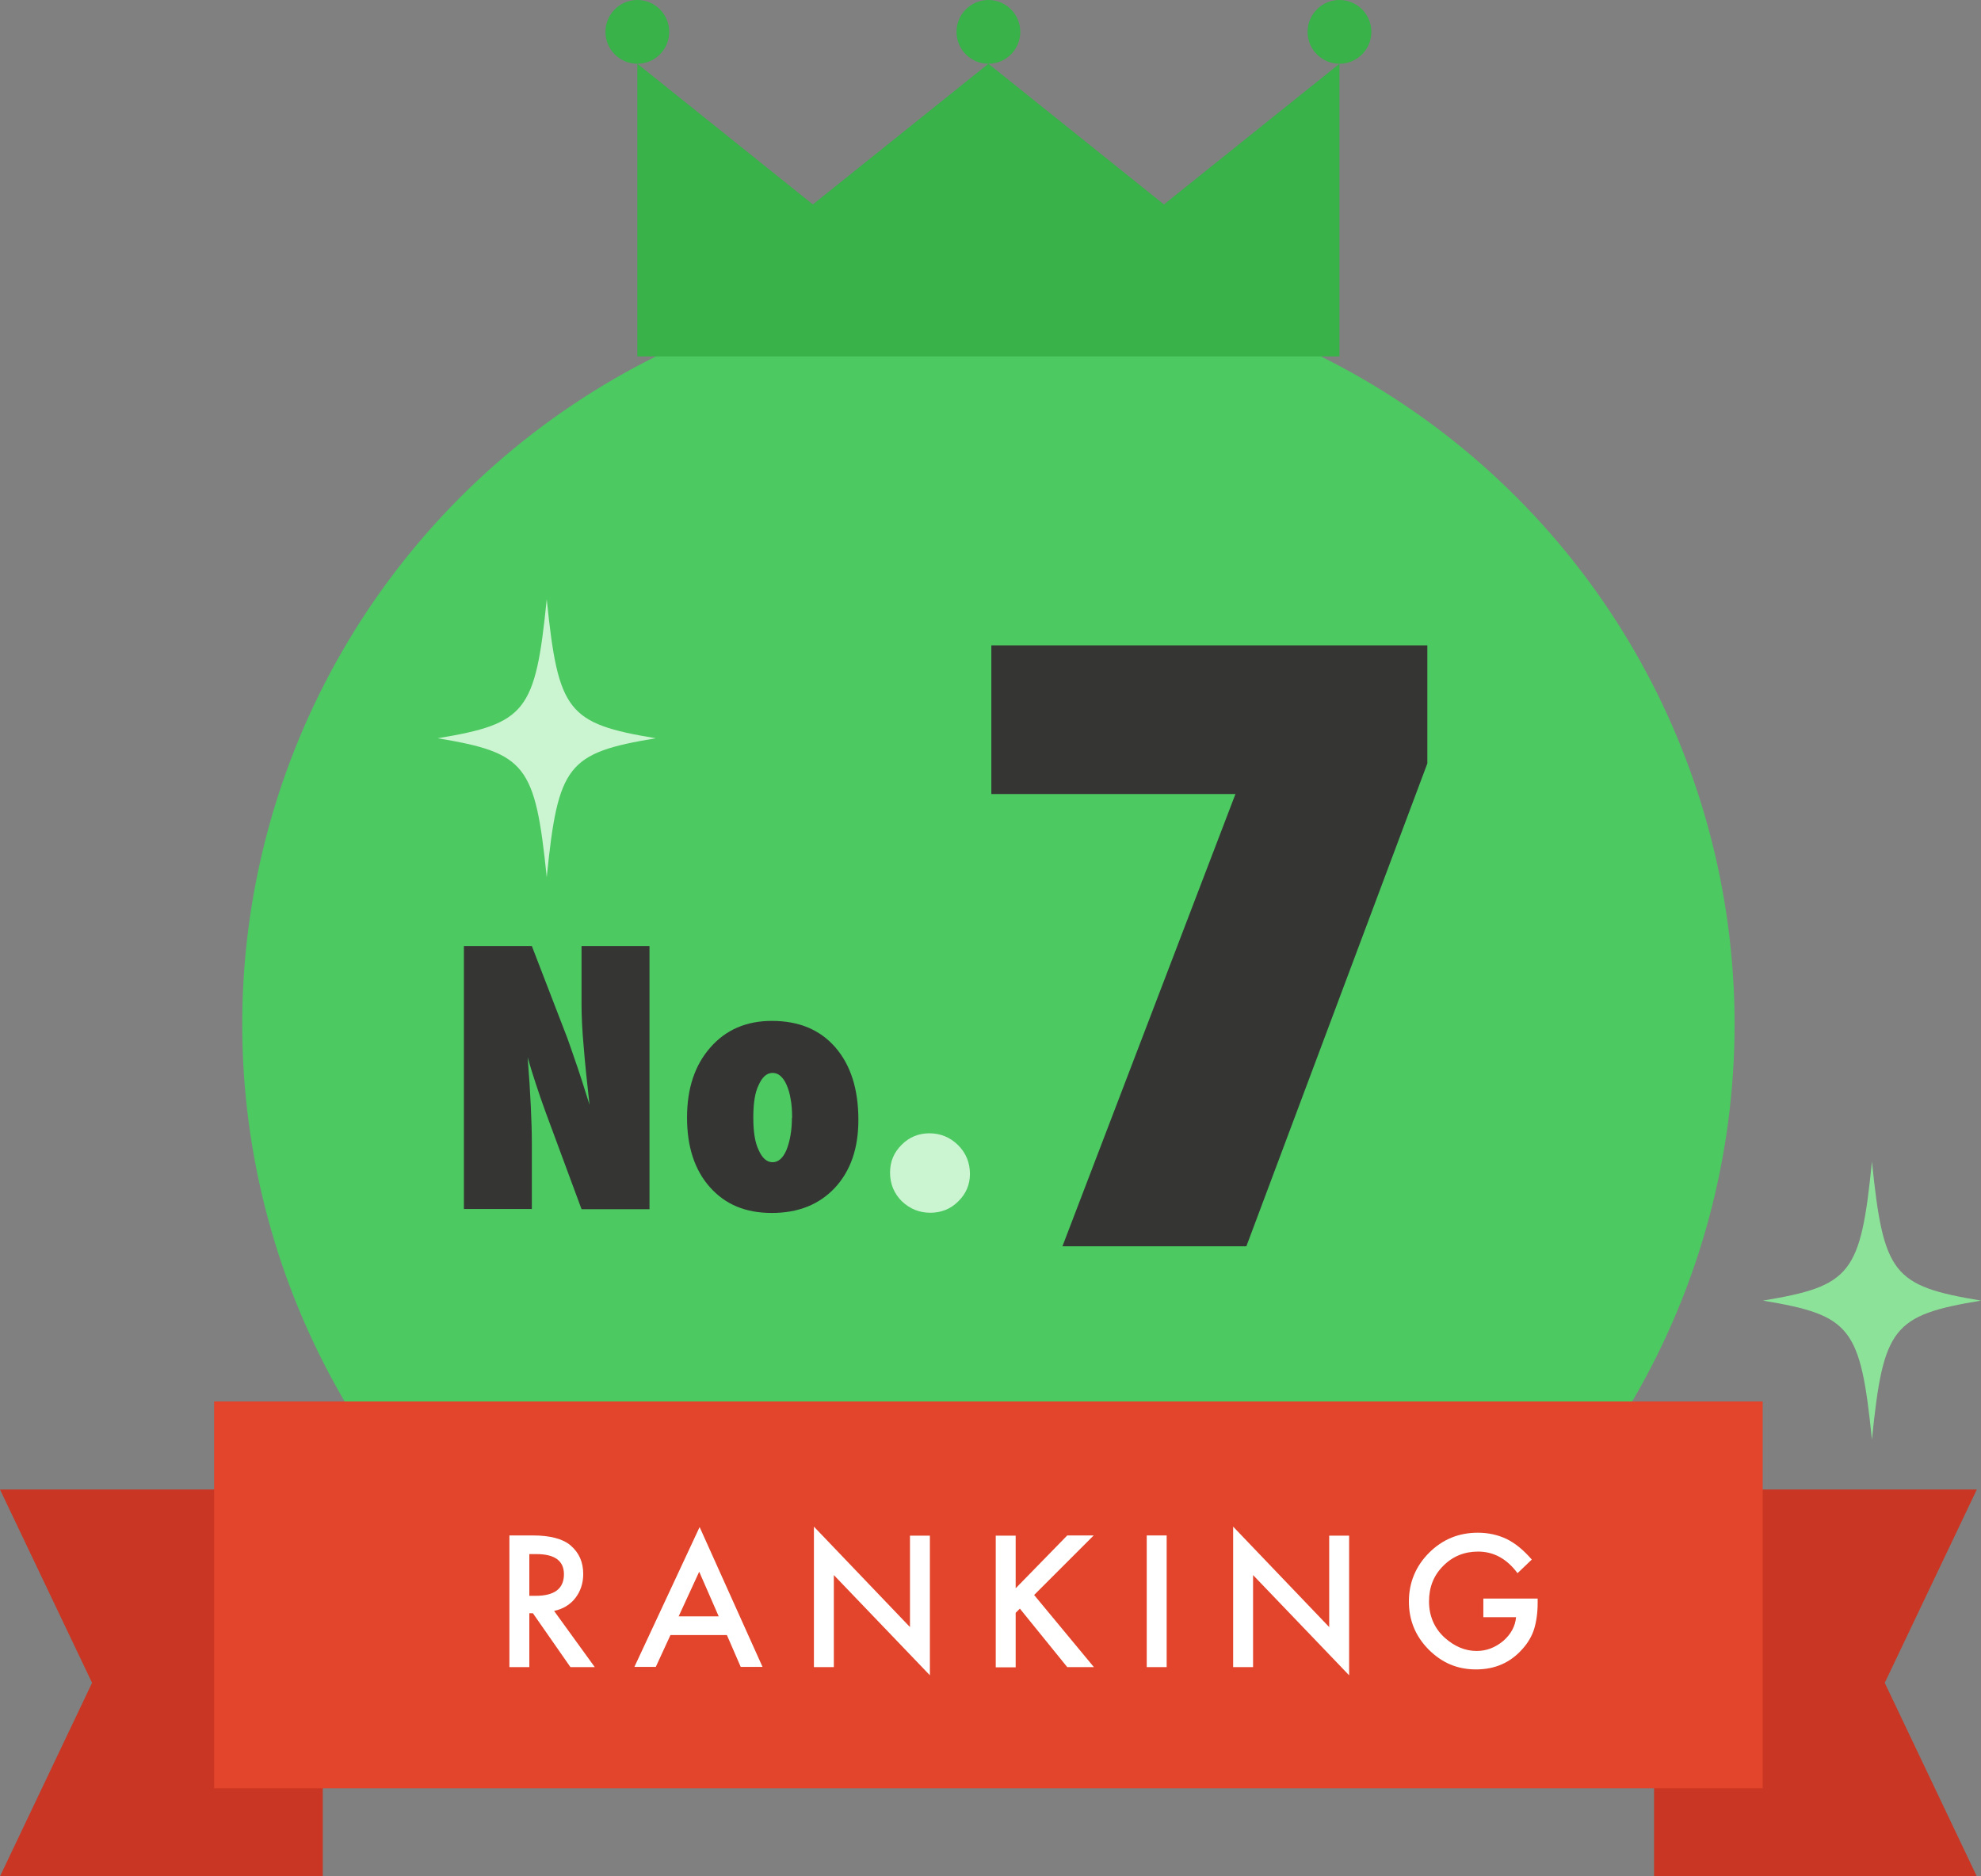 <?xml version="1.0" encoding="UTF-8"?><svg id="Layer_2" xmlns="http://www.w3.org/2000/svg" viewBox="0 0 94.46 89.49"><rect x="0" y="0" width="94.46" height="89.49" fill="#808080" stroke="none"/><defs><style>.cls-1{fill:#fff;}.cls-2{fill:#8de299;}.cls-3{fill:#cbf4d0;}.cls-4{fill:#c93623;}.cls-5{fill:#e2452b;}.cls-6{fill:#353534;}.cls-7{fill:#38b249;}.cls-8{fill:#4cc961;}</style></defs><g id="Layer_1-2"><circle class="cls-8" cx="47.13" cy="48.85" r="35.58"/><polygon class="cls-7" points="63.87 17 30.39 17 30.39 3.04 38.76 9.75 47.13 3.04 55.5 9.75 63.87 3.04 63.87 17"/><path class="cls-7" d="m48.65,1.52c0,.84-.68,1.52-1.52,1.52s-1.52-.68-1.52-1.52.68-1.52,1.52-1.52,1.52.68,1.52,1.52Z"/><path class="cls-7" d="m65.39,1.52c0,.84-.68,1.52-1.52,1.52s-1.52-.68-1.52-1.52.68-1.52,1.52-1.52,1.52.68,1.52,1.52Z"/><path class="cls-7" d="m31.91,1.52c0,.84-.68,1.52-1.52,1.52s-1.52-.68-1.52-1.52.68-1.52,1.52-1.52,1.52.68,1.52,1.52Z"/><polygon class="cls-4" points="15.39 89.49 0 89.49 4.39 80.26 0 71.04 15.39 71.04 15.39 89.49"/><polygon class="cls-4" points="78.87 71.04 94.26 71.04 89.87 80.26 94.26 89.49 78.87 89.49 78.87 71.04"/><rect class="cls-5" x="10.21" y="66.84" width="73.84" height="18.45"/><path class="cls-1" d="m26.42,76.83l1.94,2.68h-1.16l-1.79-2.57h-.17v2.57h-.95v-6.28h1.11c.83,0,1.43.16,1.8.47.41.35.61.8.61,1.37,0,.44-.13.83-.38,1.15-.25.32-.59.52-1.01.61Zm-1.18-.72h.3c.9,0,1.35-.34,1.35-1.03,0-.64-.44-.96-1.31-.96h-.34v1.99Z"/><path class="cls-1" d="m34.66,77.98h-2.69l-.7,1.52h-1.02l3.11-6.67,3,6.67h-1.04l-.66-1.52Zm-.39-.89l-.93-2.13-.98,2.13h1.91Z"/><path class="cls-1" d="m38.81,79.51v-6.7l4.58,4.79v-4.36h.95v6.66l-4.58-4.78v4.39h-.95Z"/><path class="cls-1" d="m48.45,75.73l2.44-2.5h1.26l-2.84,2.84,2.85,3.44h-1.27l-2.26-2.79-.2.2v2.6h-.95v-6.28h.95v2.5Z"/><path class="cls-1" d="m55.63,73.23v6.28h-.95v-6.28h.95Z"/><path class="cls-1" d="m58.8,79.51v-6.7l4.58,4.79v-4.36h.95v6.66l-4.58-4.78v4.39h-.95Z"/><path class="cls-1" d="m70.73,76.24h2.59v.21c0,.47-.06.89-.17,1.25-.11.34-.29.65-.55.94-.58.66-1.32.98-2.22.98s-1.63-.32-2.26-.95c-.63-.64-.94-1.4-.94-2.29s.32-1.68.96-2.32c.64-.64,1.41-.96,2.33-.96.49,0,.95.1,1.37.3.41.2.81.53,1.2.98l-.68.65c-.51-.69-1.14-1.03-1.88-1.03-.66,0-1.22.23-1.67.69-.45.45-.67,1.01-.67,1.69s.25,1.28.75,1.73c.47.42.98.63,1.52.63.47,0,.88-.16,1.26-.47.37-.32.58-.7.62-1.14h-1.56v-.89Z"/><path class="cls-2" d="m94.46,62.03c-4.21.7-4.66,1.26-5.2,6.63-.55-5.37-.99-5.93-5.2-6.63,4.21-.7,4.66-1.26,5.2-6.63.55,5.37.99,5.93,5.2,6.63Z"/><path class="cls-3" d="m31.27,35.21c-4.21.7-4.66,1.26-5.2,6.63-.55-5.37-.99-5.93-5.2-6.63,4.21-.7,4.66-1.26,5.2-6.63.55,5.37.99,5.93,5.2,6.63Z"/><path class="cls-6" d="m22.12,57.67v-12.55h3.24l1.7,4.41c.09.26.2.56.31.89.12.34.25.72.39,1.16l.35,1.11c-.12-1.09-.22-2.02-.28-2.8-.07-.77-.1-1.43-.1-1.95v-2.82h3.24v12.55h-3.24l-1.71-4.62c-.18-.49-.34-.96-.48-1.39-.14-.43-.27-.84-.38-1.23.07.88.12,1.65.15,2.31.03.66.05,1.23.05,1.72v3.2h-3.24Z"/><path class="cls-6" d="m40.93,53.41c0,1.36-.37,2.43-1.12,3.24-.75.8-1.75,1.2-3.01,1.2s-2.22-.41-2.95-1.23c-.73-.82-1.09-1.93-1.09-3.32s.37-2.5,1.11-3.34c.74-.85,1.72-1.27,2.94-1.27,1.28,0,2.29.42,3.02,1.26.73.84,1.1,1.99,1.1,3.46Zm-3.16-.11c0-.33-.02-.62-.07-.88-.04-.26-.11-.49-.19-.67-.08-.19-.18-.33-.29-.43-.11-.1-.24-.15-.38-.15-.28,0-.5.2-.67.59-.17.34-.25.85-.25,1.54s.08,1.18.25,1.54c.17.39.39.59.67.59.27,0,.49-.19.66-.58.17-.43.26-.94.26-1.52Z"/><path class="cls-3" d="m46.25,55.99c0,.51-.19.95-.56,1.31-.36.36-.81.54-1.33.54s-.97-.18-1.36-.55c-.37-.37-.56-.83-.56-1.36s.18-.96.55-1.33c.37-.37.81-.55,1.33-.55s.99.19,1.37.57c.37.37.56.83.56,1.37Z"/><path class="cls-6" d="m50.66,59.44l8.25-21.57h-11.64v-7.09h20.79v5.63l-8.63,23.03h-8.76Z"/></g></svg>